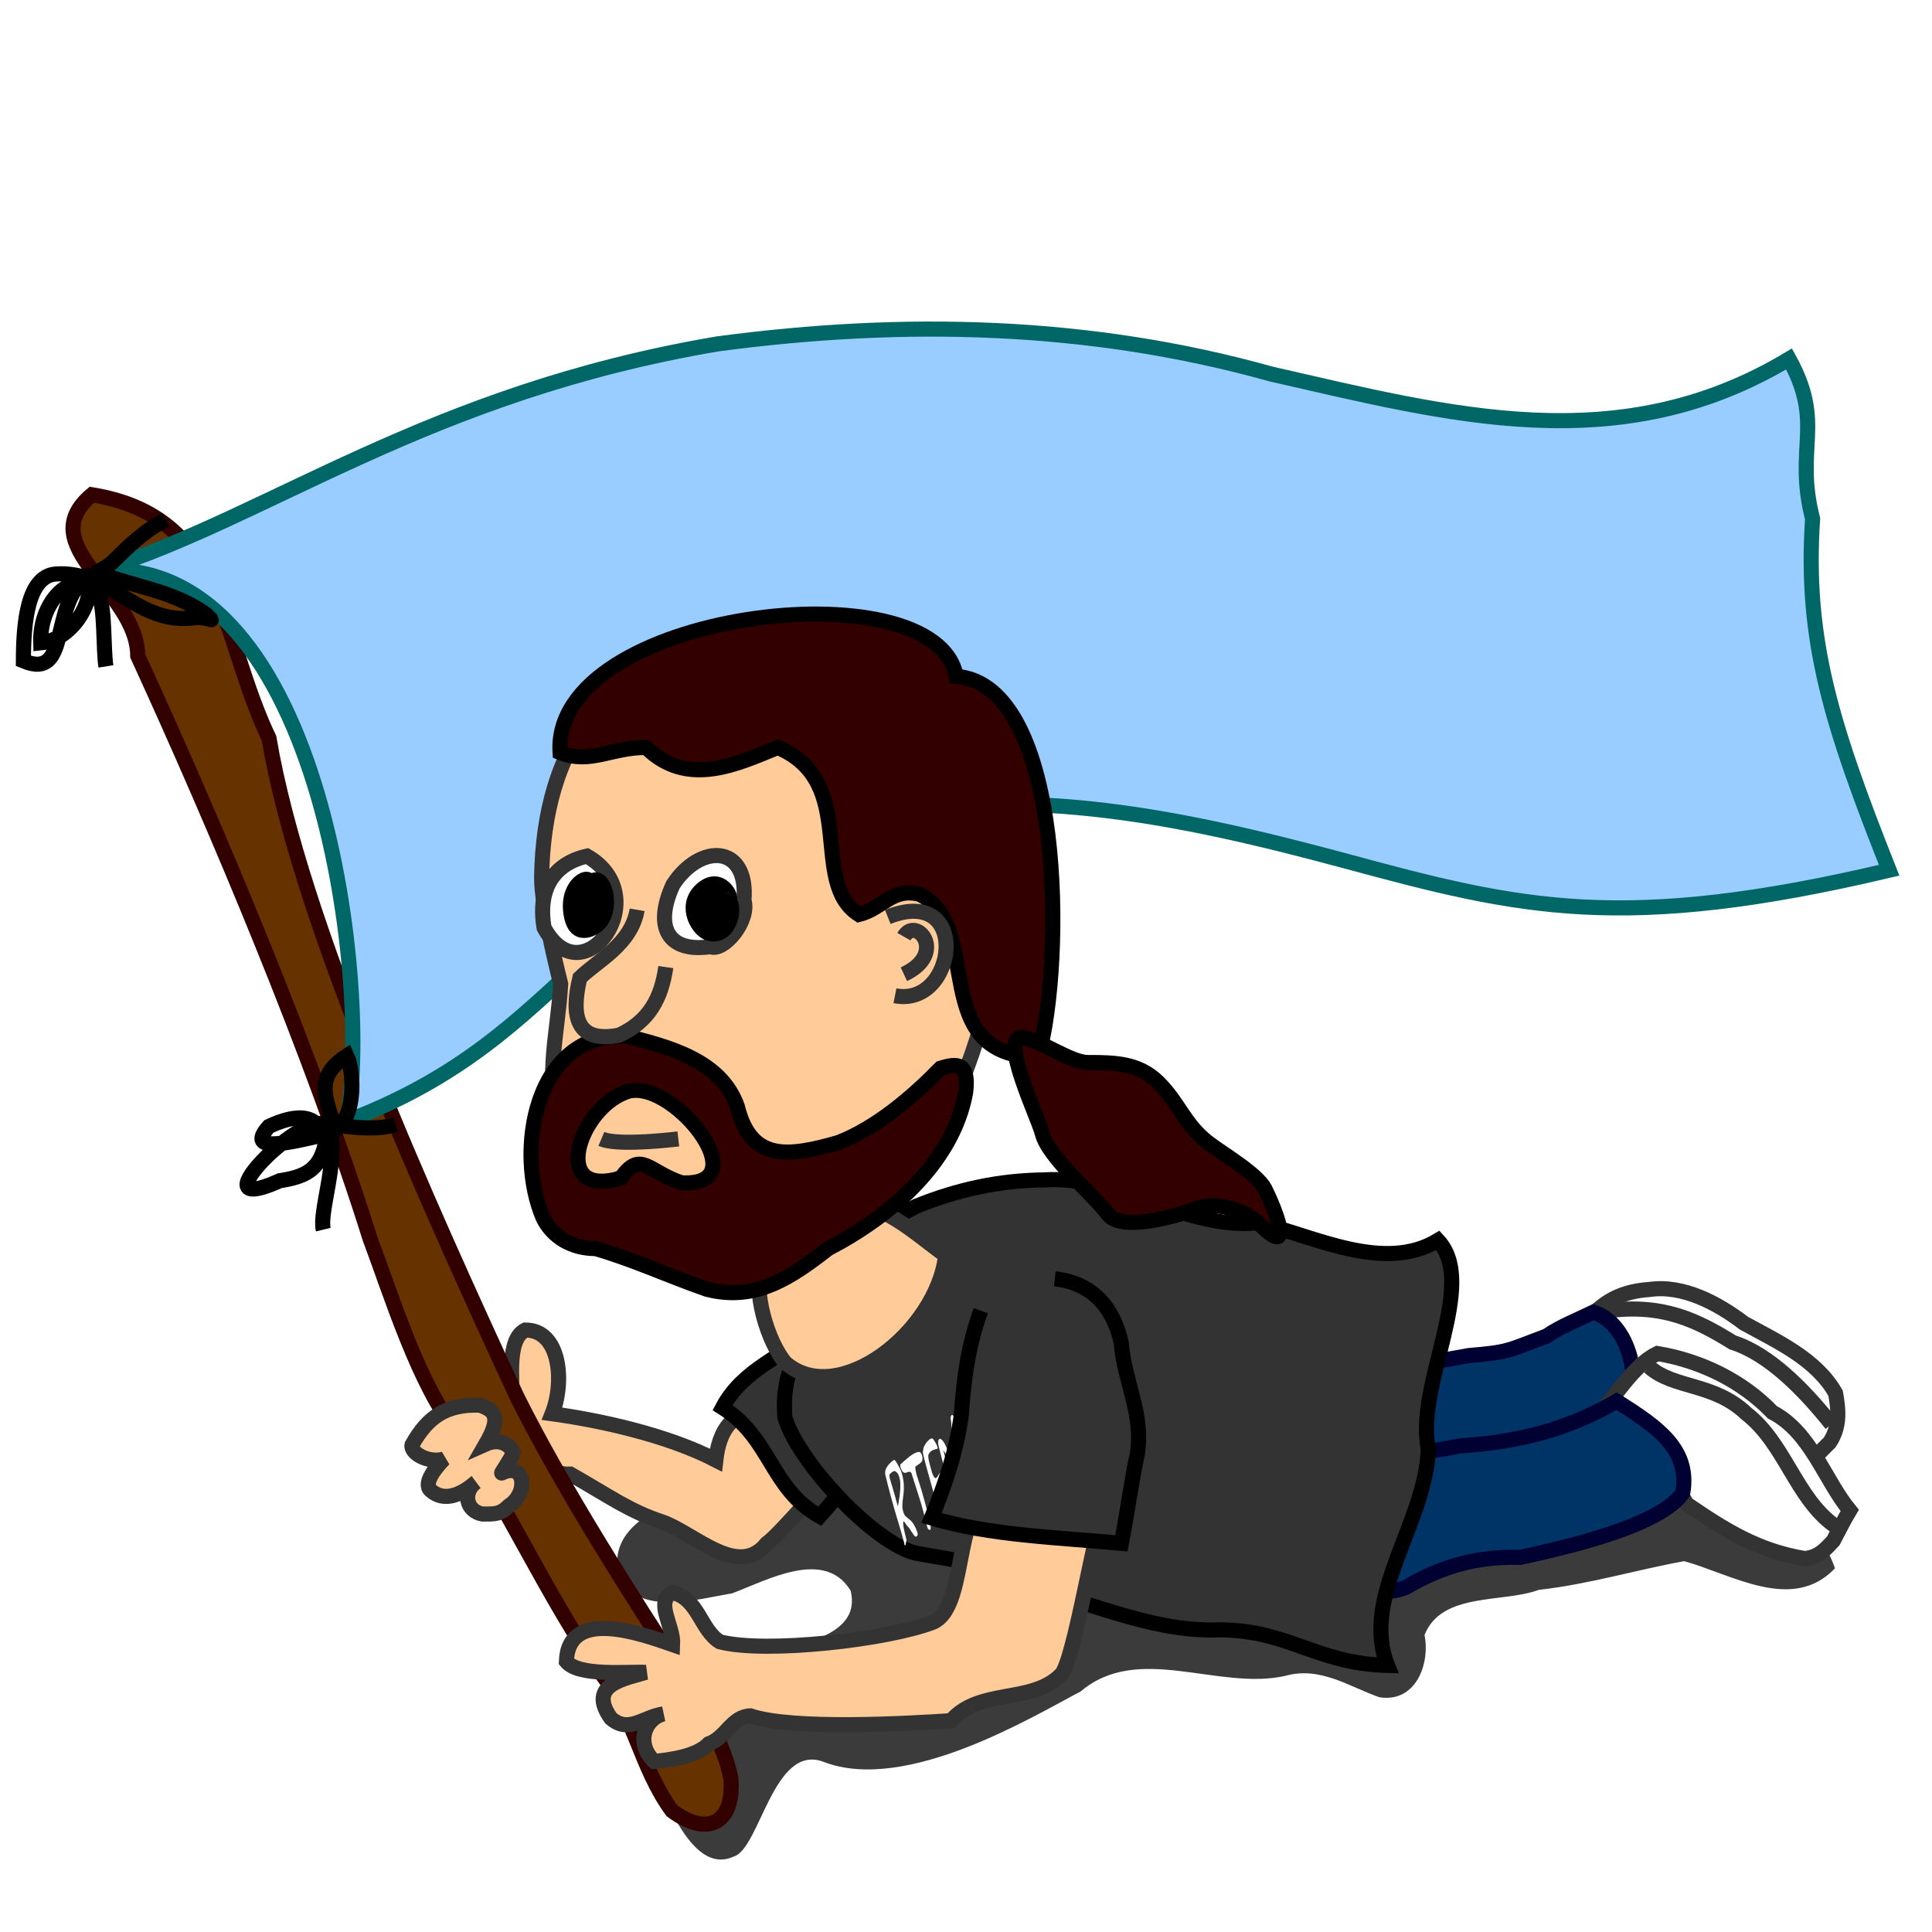 <?xml version="1.0" encoding="UTF-8" standalone="no"?>
<svg xmlns:rdf="http://www.w3.org/1999/02/22-rdf-syntax-ns#" xmlns="http://www.w3.org/2000/svg" height="128" width="128" version="1.0" xmlns:cc="http://creativecommons.org/ns#" xmlns:dc="http://purl.org/dc/elements/1.1/">
 <defs>
  <filter id="filter3640" height="1.389" width="1.126" y="-.195" x="-.063">
   <feGaussianBlur stdDeviation="2.233"/>
  </filter>
 </defs>
 <g fill-rule="evenodd">
  <path d="m39.417 61.661c-8.736 0.033-17.742 1.705-24.907 6.906-2.655 0.842-7.093 2.485-6 6.063 1.323 2.794 5.409 1.551 7.844 1.156 2.425-0.902 6.461-3.18 8.281-0.187 0.736 3.024-3.202 3.578-5.218 4.343-2.737 0.351-10.984 2.975-9.346 6.11 1.278 3.338 3.315 9.508 6.387 8.111 1.843-0.51 2.777-7.968 6.299-6.611 5.774 2.224 14.705-3.237 17.941-4.922 3.997-3.4 9.561-0.054 14.248-1.078 2.46-0.71 4.505 0.756 6.596 1.484 2.561 0.408 3.56-2.347 3.156-4.344 1.192-3.014 5.447-2.216 7.979-3.152 3.451-0.383 6.845-1.405 10.146-2.004 3.329 0.914 7.561 3.623 10.531 0.5-2.127-5.997-8.86-7.688-14.437-8.844-9.699-1.682-19.852-0.628-29.312-3.304-3.393-0.151-6.792-0.321-10.188-0.227z" fill-opacity=".766" transform="matrix(.949 0 0 .949 32.979 33.645)" filter="url(#filter3640)"/>
  <g stroke-width="1px">
   <path d="m47.427 96.733c-3.312-1.71-7.824-2.654-10.846-3.069 0.827-2.064 0.566-5.56-1.78-5.545-1.232 0.611-0.84 3.307-0.877 4.593-3.433-1.837 0.869 5.786 0.625 4.4 1.132-0.438 2.015 0.635 3.242 0.553 2.597 1.478 3.94 2.475 6.141 3.185 2.177 0.82 4.997 3.74 6.865 1.41 0.894-0.63 4.493-4.844 5.164-5.653 0.123-2.775-1.433-2.502-4.123-3.1-3.513-0.619-4.223 1.568-4.411 3.226z" stroke="#333333300" fill="#ffcc99"/>
   <path d="m9.126 43.451c5.276 11.499 11.596 26.526 15.386 38.596 1.4 3.726 3.282 9.876 5.821 12.897 3.369 5.05 5.863 10.666 9.298 15.676 2.363 2.83 2.757 6.44 4.89 9.35 2.438 1.81 4.138 0.73 3.903-2.14-0.467-2.36-1.811-4.36-2.911-6.45-3.733-5.72-8.235-12.781-11.256-18.822-5.851-12.642-14.38-31.465-16.435-43.644-3.322-6.988-2.886-14.699-11.737-16.136-4.027 3.399 3 6.31 3.041 10.673z" stroke="#330000" fill="#663300"/>
   <path d="m47.562 22.781c-19.195 3.245-29.659 11.432-40.906 15 14.915-0.934 17.986 28.346 16.313 36.5 15.309-5.804 15.365-15.828 32.531-19.625 11.304-3.032 22.707-0.562 33.719 2.406 11.471 3.106 18.281 4.766 35.941 0.594-3.81-9.61-5.61-15.228-5.07-23.281-1.22-4.761 0.83-6.249-1.56-10.594-11.29 6.775-22.504 3.685-34.311 1-12.067-3.376-24.36-3.638-36.657-2z" stroke="#006666" fill="#99ccff"/>
  </g>
 </g>
 <path d="m26.219 74.507c-1.123 0.352-2.668 0.235-4.08 0-0.722-2.038-1.138-3.278 0.84-4.559 0.535 1.144 0.645 4.711-1.301 5.178-2.485 0.597-5.497 1.316-3.859-0.499 1.801-0.843 3.456-0.957 3.72 1.2-0.391 1.711-1.356 2.141-3 2.399-6.158 2.752 2.674-5.848 3.326-3.328 0.537 2.073-0.73 5.406-0.446 6.568" stroke="#000000" stroke-width="1px" fill="none"/>
 <g transform="matrix(.742 -.592 .592 .742 -99.065 151.59)" stroke="#333333" stroke-width="1.054px">
  <path d="m209.34 90.923c1.85 2.19 3.33 5.769 5.92 7.769 0.96 0.229 1.98-0.007 2.96-0.094 1.23-0.413 1.87-1.329 2.46-2.428 0.43-2.718-0.93-5.353-1.95-7.808-0.56-2.226-1.64-4.761-3.69-5.956-2.78-1.93-4.83-1.064-7.92-0.136 0.84 2.862 1.59 5.737 2.22 8.653z" fill-rule="evenodd" fill="#fffffffff"/>
  <path d="m219.11 97.684c0-3.2-0.38-6.592-1.83-8.762-0.99-2.769-2.12-5.184-5.49-7.204" fill="none"/>
 </g>
 <path d="m89.775 99.432c0.752-0.02 2.777 0.267 3.951-0.242 0.903-0.392 1.783-0.876 2.634-1.294 2.258-0.989 4.71-0.58 7.08-0.915 1.95-0.919 3.02-0.331 4.16-2.043 1.32-2.835 0.6-7.153-2.03-8.005-0.88 0.431-2.23 0.967-3.1 1.581-2.656 0.99-2.44 1.064-5.179 1.297-3.528 0.702-7.069 0.775-10.56 1.663-0.311 2.17 1.291 7.007 3.044 7.958z" fill-rule="evenodd" stroke="#000033" stroke-width="1px" fill="#003366"/>
 <g transform="matrix(.8 -.51 .51 .8 -109.21 125.74)" stroke="#333333" stroke-width="1.054px">
  <path d="m211.18 102.01c1.27 2.97 2.41 5.4 4.89 7.63 0.83 0.43 1.5 0.26 2.36 0.03 0.7-0.39 1.37-0.81 2.1-1.17-0.33-2.75 0.64-6.07-0.87-8.681-0.59-2.959-2.27-5.72-4.57-7.782-1.79-0.205-3.93 0.888-5.75 1.418 1.44 2.538 1.97 5.661 1.84 8.555z" fill-rule="evenodd" fill="#fffffffff"/>
  <path d="m219.06 108.81c-1.23-3.06 0.17-6.68-0.98-9.898-0.76-3.052-3.34-4.167-3.97-6.393" fill="none"/>
 </g>
 <g>
  <g fill-rule="evenodd" stroke-width="1px">
   <path d="m57.167 85.646c-3.36 1.519-0.798-0.38-3.1 2.433-2.181 1.763-4.863 2.65-6.196 5.179 3.235 2.05 3.155 5.344 6.434 7.202 3.263-3.588 4.037-6.215 5.888-10.621" stroke="#000000" fill="#333333"/>
   <path d="m89.194 105.42c0.751-0.02 2.776 0.26 3.951-0.25 2.404-1.43 4.801-2.07 7.575-1.99 2.59-0.57 9.27-2.02 10.77-4.278 0.48-2.865-1.6-4.32-4.38-6.071-3.32 1.924-6.56 2.714-10.401 2.964-3.531 0.731-7.045 0.768-10.56 1.663-0.311 2.17 1.291 7.012 3.045 7.962z" stroke="#000033" fill="#003366"/>
   <path d="m95.269 82.177c-3.619 2.184-8.239-0.309-11.917-1.164-4.819 0.507-9.374-3.182-14.168-2.841-2.98 0.032-5.742 0.635-8.491 1.748-2.501 1.361-6.619 3.085-7.16 5.912 0.027 3.726-1.818 4.324-1.533 8.06 0.792 2.838 5.818 8.308 8.665 9.008 2.589 0.49 4.962 0.64 7.148 2.18 4.132 0.94 8.187 2.92 12.464 2.91 4.997-0.16 6.709 2.22 11.652 2.35-1.825-4.55 2.569-9.5 2.698-14.355-0.876-4.211 3.338-10.896 0.642-13.808z" stroke="#000000" fill="#333333"/>
   <path d="m61.85 107.46c-2.915 1.16-11.117 2.11-14.167 1.31-1.268-0.79-1.424-2.84-3.1-3.26-1.245 0.58 0.05 2.16-0.015 3.45-2.159-0.75-6.926-2.46-7.044 1.12 0.818 1 4.047 0.66 5.256 0.72-1.305 0.41-3.926 0.77-2.307 3.04 1.174 1.02 2.111-0.07 3.477-0.29-1.229 0.32-1.863 1.93-0.611 3.15 1.195-0.12 2.834-0.36 3.623-1.17 1.142-0.41 1.517-1.8 2.746-1.85 2.817 0.94 10.38 0.51 13.306 0.32 1.852-2.16 5.325-1.11 7.238-3.01 0.908-0.61 2.424-10.8 3.113-11.595 0.185-2.771-4.234 0.534-6.909-0.123-3.498-0.698-2.13 7.018-4.606 8.188z" stroke="#333333300" fill="#ffcc99"/>
  </g>
  <path fill="#ffffff" d="m60.005 102.33c-0.038 0.03-0.071 0.16-0.095-0.09-0.269-1.03-0.601-2-0.871-3.03-0.135-0.504-0.271-1.011-0.39-1.523-0.029-0.304 0.066-0.405 0.129-0.523 0.142-0.201 0.301-0.353 0.472-0.451 0.123 0.104 0.253 0.356 0.374 0.583 0.165 0.32 0.261 0.833 0.257 1.197 0.015 0.494-0.089 0.788-0.095 1.247-0.021 0.28 0.117 0.66 0.239 0.74 0.168 0.17 0.331 0.21 0.506 0.51 0.098 0.16 0.21 0.37 0.275 0.64-0.032 0.21-0.177 0.26-0.306 0-0.12-0.15-0.249-0.39-0.365-0.51-0.1-0.03-0.309-0.6-0.298-0.15 0.021 0.3 0.124 0.64 0.195 0.95 0.05 0.15-0.005 0.21-0.01 0.31-0.006 0.03-0.012 0.06-0.017 0.1zm-0.522-2.534c0.084-0.442 0.179-0.884 0.165-1.498 0.002-0.259-0.101-0.628-0.219-0.732-0.194-0.219-0.326-0.03-0.456 0.082-0.141 0.026 0.059 0.539 0.127 0.795 0.137 0.44 0.255 0.902 0.383 1.353zm1.949 1.364c-0.185-0.72-0.358-1.452-0.587-2.122-0.153-0.479-0.306-0.958-0.459-1.438-0.122-0.179-0.217-0.054-0.315-0.046-0.109 0.05-0.269 0.074-0.406-0.319-0.094-0.314 0.11-0.245 0.151-0.364 0.321-0.268 0.633-0.582 0.999-0.671 0.082-0.025 0.252-0.017 0.303 0.382 0.005 0.287-0.111 0.318-0.191 0.388-0.097 0.069-0.197 0.126-0.29 0.209 0.017 0.398 0.186 0.811 0.303 1.183 0.244 0.783 0.463 1.604 0.654 2.428 0.089 0.32 0.106 0.67-0.041 0.55-0.038 0-0.091-0.06-0.121-0.18zm0.624-2.429c-0.003 0.267 0.17 0.613 0.256 0.879 0.108 0.293 0.249 0.62 0.285 0.96-0.001 0.31-0.192 0.27-0.291-0.12-0.32-1.031-0.608-2.103-0.903-3.165-0.089-0.345-0.196-0.691-0.261-1.044 0.015-0.406 0.155-0.548 0.269-0.706 0.12-0.12 0.235-0.291 0.399-0.214 0.096 0.158 0.28 0.373 0.316 0.651-0.211 0.079-0.451 0.077-0.604 0.377-0.079 0.167 0.072 0.624 0.143 0.91 0.08 0.357 0.242 0.76 0.356 0.657 0.143-0.058 0.201-0.456 0.385-0.337 0.174 0.164 0.18 0.672 0.083 0.744-0.12 0.217-0.276 0.321-0.433 0.408zm2.694 1.649c-0.142-0.383-0.245-0.827-0.361-1.242-0.366-1.364-0.697-2.753-1.07-4.111-0.036-0.051 0.01 0.372 0.003 0.495 0.011 0.439-0.016 0.842-0.051 1.201 0.095 0.133 0.279 0.237 0.315 0.518 0.02 0.391-0.131 0.337-0.265 0.057-0.278-0.413-0.555-0.834-0.833-1.228 0.333 1.194 0.67 2.386 0.986 3.594 0.089 0.33-0.003 0.626-0.129 0.416-0.125-0.258-0.198-0.631-0.292-0.947-0.292-1.097-0.583-2.197-0.86-3.304-0.089-0.342-0.003-0.519 0.093-0.508 0.127 0.042 0.28 0.236 0.406 0.549 0.092 0.168 0.268 0.643 0.31 0.43 0.01-0.468 0.026-0.928 0.032-1.401-0.012-0.29 0.026-0.543-0.052-0.887-0.014-0.263 0.137-0.424 0.237-0.05 0.205 0.69 0.386 1.404 0.589 2.097 0.298 1.081 0.574 2.185 0.888 3.25 0.096 0.274 0.209 0.617 0.166 0.861-0.009 0.12-0.025 0.36-0.112 0.21z"/>
  <path d="m64.981 86.833c-0.828 2.267-1.131 4.539-1.293 6.921-0.32 2.373-1.07 4.613-1.975 6.816 3.838 1.16 8.424 1.29 12.583 1.68 0.381-1.97 0.635-3.954 1.054-5.925 0.432-2.644-0.886-4.854-1.066-7.373-0.526-2.351-1.919-3.947-4.401-4.232" fill-rule="evenodd" stroke="#000000" stroke-width="1px" fill="#333333"/>
  <path d="m49.854 43.148c-9.916-0.058-13.838 6.484-13.971 14.993 0 1.78 0.823 5.283 1.264 7.047-0.205 3.475-1.066 6.1-0.04 9.491 1.192 4.798 4.415 7.351 9.057 8.386 4.121-0.081 9.659-1.48 12.747-4.361 4.422-3.618 5.754-9.742 7.38-15.095 0.578-5.112-1.902-9.99-3.354-14.759-2.022-5.218-8.139-6.433-13.083-5.702z" fill-rule="evenodd" stroke="#333333300" stroke-width="1px" fill="#ffcc99"/>
 </g>
 <g stroke-width="1px" fill-rule="evenodd">
  <path d="m37.107 49.856c-0.612-9.357 24.911-12.446 26.243-5.048 7.17 0.55 7.206 18.916 5.425 25.236-7.397-0.075-3.551-8.645-7.851-10.795-1.832-0.458-2.444 0.946-4.026 1.342-3.348-2.153 0.039-8.775-5.367-11.07-2.639 1.067-5.985 2.713-8.722 0-2.339 0-3.71 1.132-5.702 0.335z" stroke="#000000" fill="#330000"/>
  <path d="m67.709 68.717c-1.499 0 1.082 5.336 1.342 6.373 0.402 1.609 3.313 3.97 4.361 5.367 0.89 1.187 4.715 0.06 5.702-0.335 1.662-0.665 3.597 0.242 4.361 1.006 2.386 2.386 0.959-1.101 0.336-2.348-0.49-0.979-2.728-2.297-3.69-3.019-1.637-1.227-1.97-2.64-3.355-4.025-1.321-1.322-2.905-1.342-4.696-1.342-1.119 0-2.993-1.403-4.361-1.677z" stroke="#000000" fill="#330000"/>
  <path d="m52.034 90.292c3.516 3.046 10.029-2.094 10.615-7.112-2.133-1.521-4.193-3.617-7.006-3.499-2.01 0.805-3.563 2.322-5.083 3.818-0.841 1.915 0.365 5.514 1.474 6.793z" stroke="#333333300" fill="#ffcc99"/>
  <path d="m35.987 80.705c0.622 1.245 1.887 2.016 3.469 2.016 2.492 0.719 4.903 1.837 7.383 2.698 3.256 0.837 5.629-0.825 8.035-2.698 4.055-2.096 8.257-5.665 9.103-10.347 0.237-1.962-0.535-1.957-1.661-1.601-1.869 1.907-4.21 3.923-6.76 4.921-3.23 0.918-5.788 1.343-6.701-2.371-1.071-3.077-4.53-3.96-7.383-4.685-6.063-0.262-7.386 7.648-5.485 12.067zm5.426-8.331c2.926-1.236 9.023 6.289 3.736 5.989-2.221-0.74-2.683-2.177-4.003-0.326-4.707 1.426-2.851-4.481 0.267-5.663z" stroke="#000000" fill="#330000"/>
  <path d="m44.586 58.617c-1.296 2.845-0.294 4.513 2.482 4.101 0.852 0.376 2.629-1.704 2.221-3.083 0.305-3.704-2.906-3.785-4.703-1.018z" stroke="#333333" fill="#ffffff"/>
  <path d="m38.893 56.719c-2.234 0.502-3.282 2.207-2.847 4.744 2.578 4.761 7.482-2.089 2.847-4.744z" stroke="#333333" fill="#ffffff"/>
 </g>
 <g fill-rule="evenodd" stroke="#333333300" stroke-width="1px" fill="#ffcc99">
  <path d="m42.213 60.277c-0.394 2.287-2.608 3.352-3.795 4.507-0.606 2.537-0.242 4.358 2.609 3.795 1.993-0.926 2.793-2.461 3.084-4.507"/>
  <path d="m58.818 60.751c5.563-2.21 4.583 6.029 0.474 5.219"/>
  <path d="m59.885 62.056c0.808-1.417 2.934 1.119 0 2.49"/>
 </g>
 <path d="m39.841 75.457c0.916 0.388 3.51 0.182 5.1 0" stroke="#333333300" stroke-width="1px" fill="none"/>
 <g stroke="#000000" stroke-width="1px">
  <path d="m48.205 59.64c0.497 0.046-0.47-1.973-1.816-0.601-1.044 1.064-0.105 2.637 0.607 2.804 1.429 0.334 1.818-1.97 1.209-2.203z" fill-rule="evenodd"/>
  <path d="m39.013 58.672c0.347-0.987-1.652-0.195-1.138 2.082 0.354 1.571 1.612 0.605 1.707 0.52 1.274-1.129 0.243-4.009-0.569-2.602z" fill-rule="evenodd"/>
  <path d="m10.98 34.433c-1.409 0.706-2.496 1.784-3.6 2.879-0.606 0.455-0.92 0.547-0.96 0.6 2.473 0.984 4.949 1.18 7.199 2.76 0.697 0.697 0.43 0.24-0.6 0.24-3.945 0.603-5.618-3.166-9.359-2.88-1.827 0.183-2.11 3.203-2.11 5.755 3.139 1.319 1.741-3.667 4.149-5.515 0.748 1.155-0.717 4.087-3 4.32-0.101-2.998 2.489-5.212 3.841-3.079 0.425 0.67 0.295 3.499 0.478 4.638" fill="none"/>
 </g>
 <path d="m31.795 93.096c-2.204-0.073-3.447 0.75-4.497 2.63-0.13 0.537 1.095 1.242 2.121 0.938-0.504 0.504-1.41 1.6-0.894 2.067 1.264 1.144 2.91-0.465 3.015-0.544-0.891 0.658-0.684 1.923 0.425 2.123 0.804 0 1.175 0.03 1.757-0.551 1.271-0.794 1.121-2.94-0.485-2.166-0.058 0.015 0.682-1.028 0.764-1.358-0.313-0.685-1.064-0.896-1.813-0.563 1.038-1.797 0.596-2.227-0.393-2.576z" fill-rule="evenodd" stroke="#333333300" stroke-width="1px" fill="#ffcc99"/>
 <path fill="none" d="m68.236 44.385c20.089-2.713 33.564 12.284 50.024 2.474"/>
</svg>
